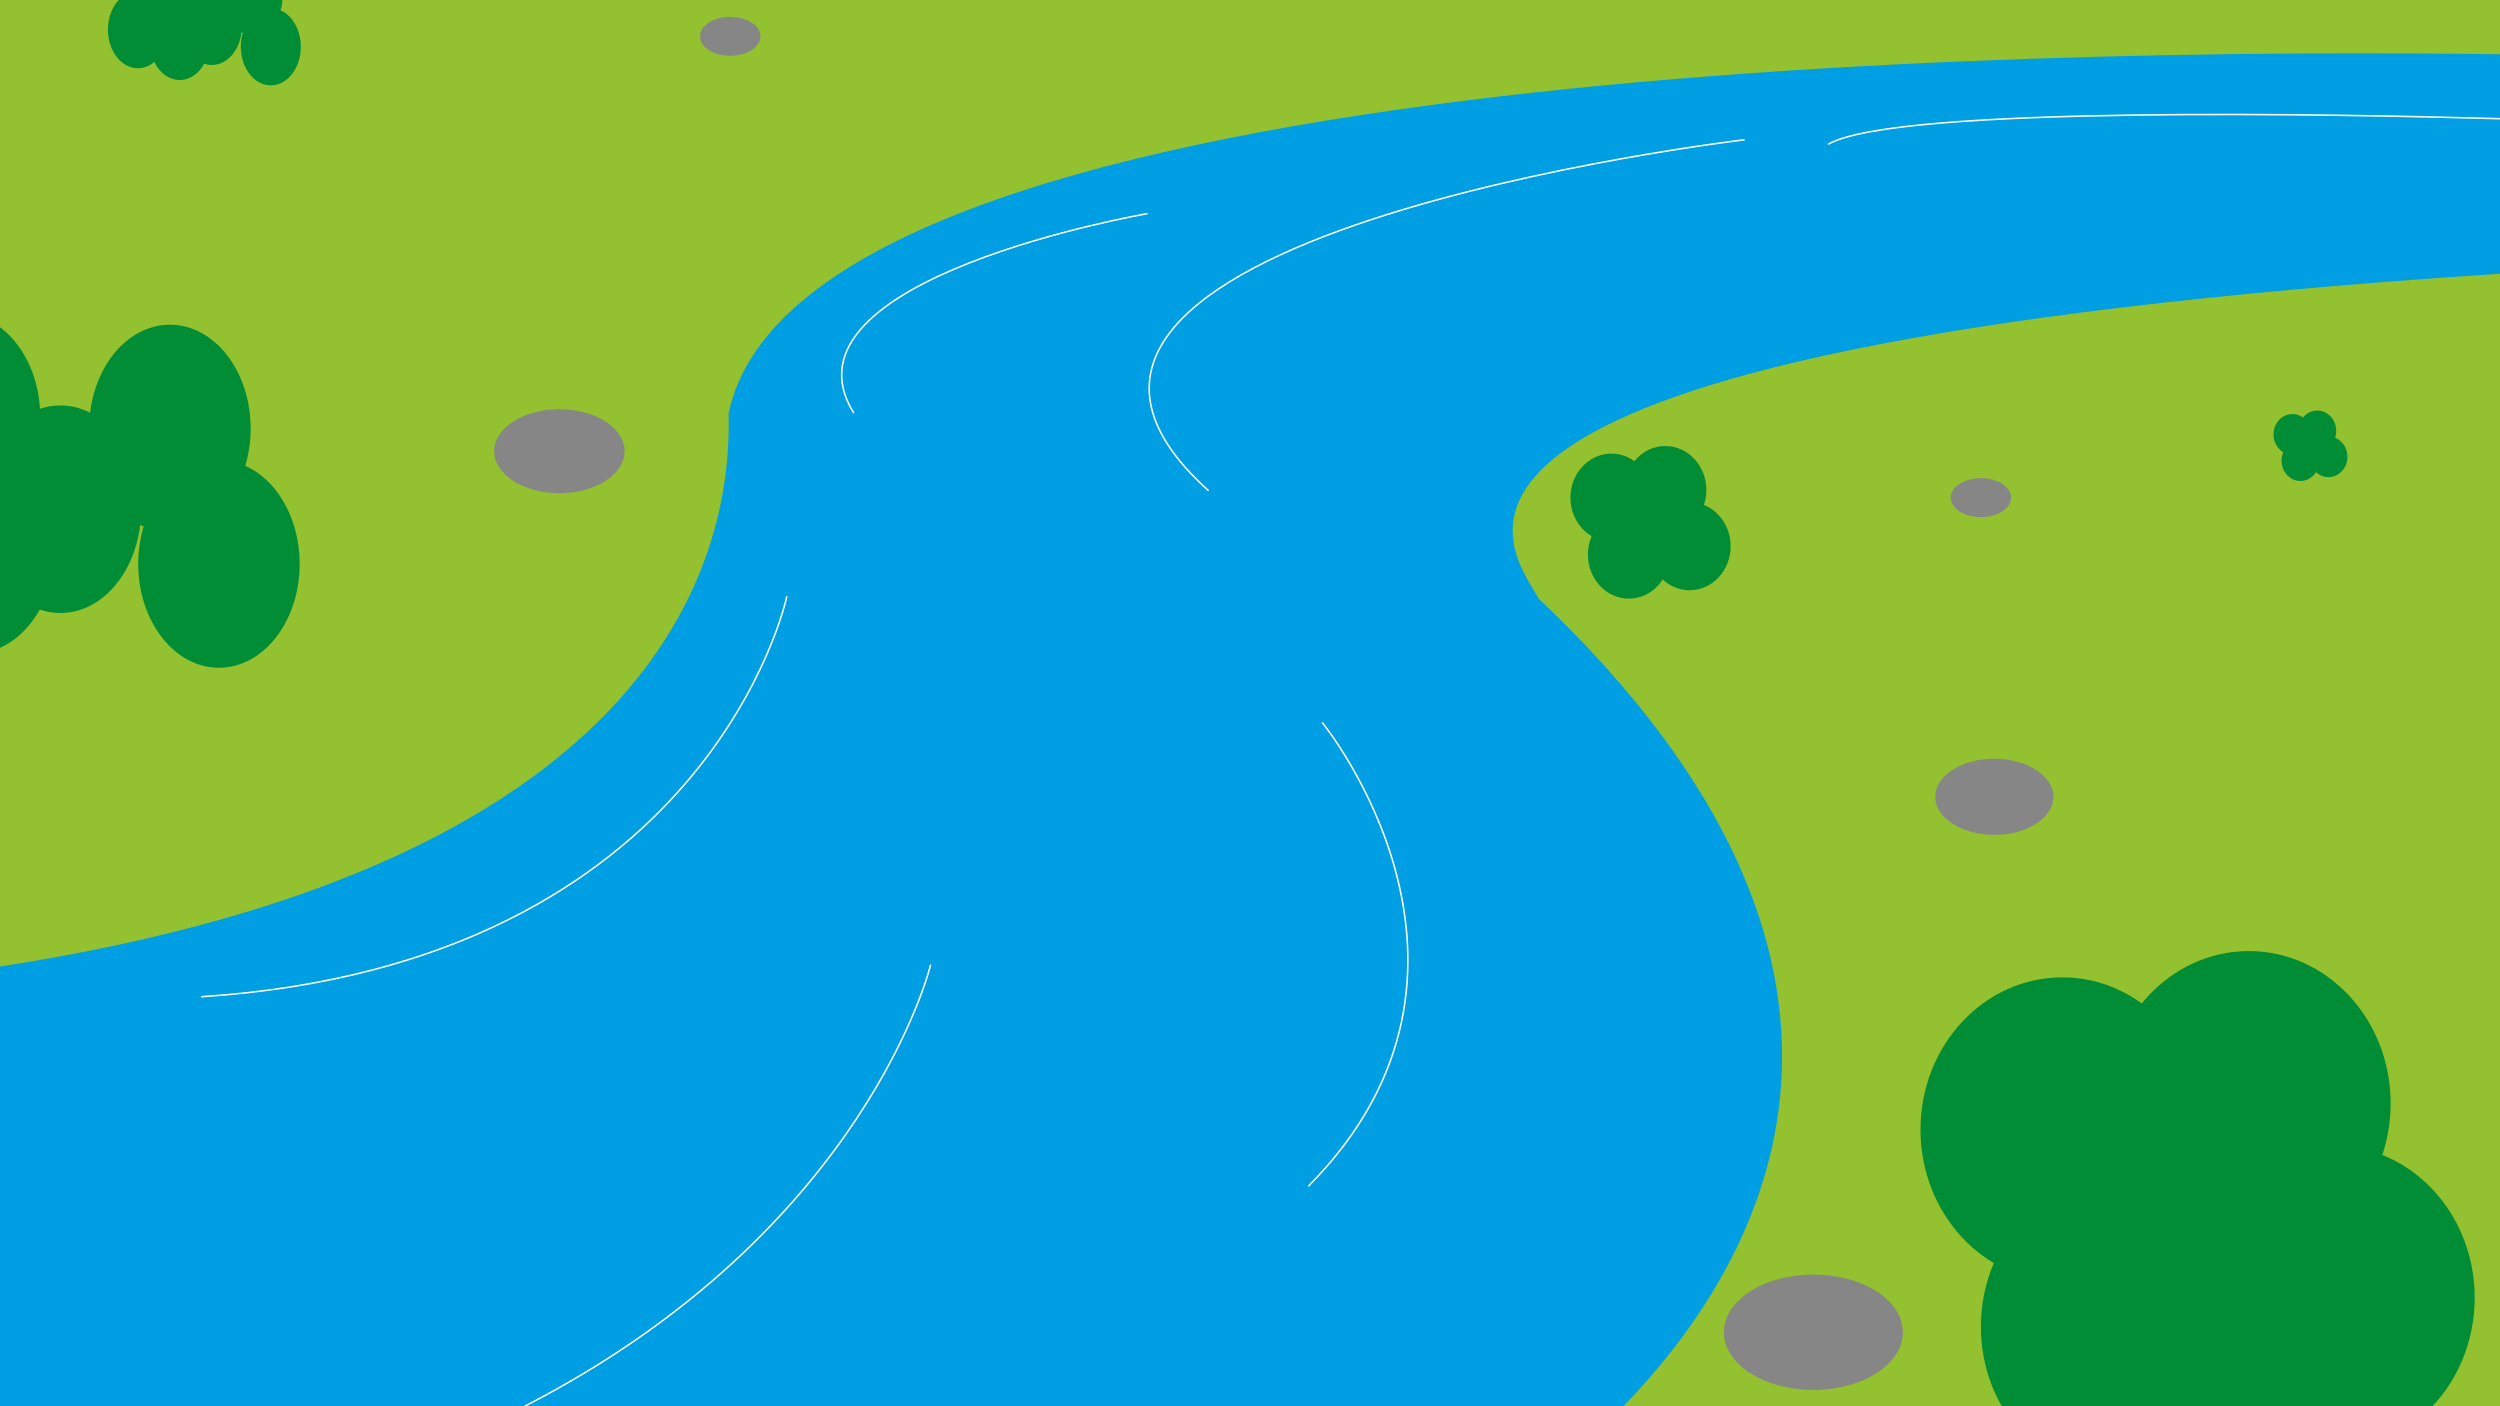 <?xml version="1.0" encoding="utf-8"?>
<!-- Generator: Adobe Illustrator 25.1.0, SVG Export Plug-In . SVG Version: 6.00 Build 0)  -->
<svg version="1.1" id="Calque_1" xmlns="http://www.w3.org/2000/svg" xmlns:xlink="http://www.w3.org/1999/xlink" x="0px" y="0px"
	 viewBox="0 0 1920 1080" style="enable-background:new 0 0 1920 1080;" xml:space="preserve">
<rect x="0" y="0" width="1920" height="1080" fill="#333333" stroke="none"/>
<style type="text/css">
	.st0{fill:#94C12F;}
	.st1{fill:#009EE2;}
	.st2{fill:#C99D66;}
	.st3{fill:#008D36;}
	.st4{fill:#868686;}
	.st5{fill:none;stroke:#FFFFFF;stroke-width:1.195;stroke-linecap:round;stroke-linejoin:round;stroke-miterlimit:10;}
	.st6{fill:none;}
</style>
<path class="st0" d="M1920,0v1080h-196.85c-0.95,1.68-1.95,3.34-2.99,4.96c-1.71-1.6-3.37-3.25-4.98-4.96H0V346.62
	c-1.38-0.61-2.78-1.16-4.2-1.63c1.3-2.36,2.7-4.63,4.2-6.79V0H1920z"/>
<path class="st1" d="M1920,41.67v168.55c-899.86,58.54-758.5,211.98-738.31,249.55c297.96,282.26,176.94,504.55,65.11,620.23H0
	V742.29c516.86-79.8,562.45-322.68,559.54-424.73C615.28,50.46,1552.13,36.69,1920,41.67z"/>
<path class="st2" d="M131.33-27.3L131.33-27.3z"/>
<g>
	<path class="st3" d="M128.97,22.76v0.14c-0.04,10.34-4.19,19.42-10.46,24.68c-3.62,3.05-7.95,4.81-12.59,4.81
		c-12.73,0-23.05-13.26-23.05-29.63c0-9.15,3.23-17.33,8.3-22.76h29.5c1.86,1.99,3.48,4.35,4.76,7
		C127.68,11.56,128.97,16.97,128.97,22.76z"/>
	<path class="st3" d="M156.47,0c-0.57,3.52-1.62,6.81-3.07,9.75c-3.07,6.27-7.93,10.95-13.65,12.88c-1.87,0.62-3.83,0.96-5.85,0.96
		c-1.69,0-3.34-0.24-4.93-0.69c-3.96-1.1-7.54-3.52-10.44-6.88c-3.6-4.14-6.17-9.71-7.19-16.02H156.47z"/>
	<ellipse class="st3" cx="138.02" cy="31.82" rx="23.05" ry="29.63"/>
	<path class="st3" d="M185.76,20.29c0,1.53-0.09,3.03-0.27,4.5c-1.68,14.23-11.24,25.13-22.78,25.13c-2.04,0-4-0.34-5.88-0.98h-0.01
		c-9.31-3.15-16.31-13.6-17.07-26.31c-0.06-0.77-0.08-1.55-0.08-2.34c0-6.38,1.57-12.29,4.24-17.12c0.61-1.12,1.29-2.18,2.02-3.17
		h33.57C183.38,5.3,185.76,12.44,185.76,20.29z"/>
	<path class="st3" d="M216.93,0c-0.2,2.77-0.69,5.43-1.45,7.92c-3.32,11.09-11.69,18.96-21.49,18.96c-2.63,0-5.16-0.57-7.51-1.62
		c-0.33-0.14-0.66-0.29-0.99-0.47C177.6,20.77,171.85,11.31,171.04,0H216.93z"/>
	<ellipse class="st3" cx="207.98" cy="35.93" rx="23.05" ry="29.63"/>
</g>
<g>
	<path class="st3" d="M30.89,320.22c0,15.63-3.5,30.2-9.55,42.5C16.01,373.6,8.67,382.7,0,389.17v-42.55
		c-1.38-0.61-2.78-1.16-4.2-1.63c1.3-2.36,2.7-4.63,4.2-6.79v-86.93c17.15,12.81,29.08,35.88,30.7,62.68
		C30.83,316.02,30.89,318.11,30.89,320.22z"/>
	<path class="st3" d="M41.96,422.06c0,17.17-4.22,33.07-11.41,46.08C23.09,481.66,12.44,492.06,0,497.51V346.62
		c7.97,3.49,15.21,9.02,21.34,16.1C34,377.31,41.96,398.49,41.96,422.06z"/>
	<path class="st3" d="M108.37,391.07c0,4.12-0.24,8.16-0.71,12.11c-4.54,38.27-30.24,67.59-61.28,67.59
		c-5.47,0-10.78-0.91-15.83-2.63C18.56,464.09,7.99,455.52,0,443.94v-97.32c-1.38-0.61-2.78-1.16-4.2-1.63
		c1.3-2.36,2.7-4.63,4.2-6.79c8.02-11.63,18.65-20.22,30.7-24.25c5.01-1.69,10.26-2.58,15.68-2.58c8.07,0,15.78,1.98,22.85,5.59
		C92.16,328.65,108.37,357.43,108.37,391.07z"/>
	<ellipse class="st3" cx="130.51" cy="329.08" rx="61.99" ry="79.7"/>
	<ellipse class="st3" cx="168.15" cy="433.13" rx="61.99" ry="79.7"/>
</g>
<g>
	<ellipse class="st3" cx="1583.87" cy="867.59" rx="108.93" ry="116.99"/>
	<ellipse class="st3" cx="1727.09" cy="847.42" rx="108.93" ry="116.99"/>
	<path class="st3" d="M1739.19,1018.88c0,22.4-5.86,43.33-16.04,61.12c-0.95,1.68-1.95,3.34-2.99,4.96
		c-1.71-1.6-3.37-3.25-4.98-4.96h-177.8c-10.18-17.79-16.04-38.72-16.04-61.12c0-17.43,3.55-33.98,9.92-48.84
		c17.23-40.23,55.08-68.16,99.01-68.16c0.13,0,0.27,0,0.4,0.01c18.93,0.06,36.72,5.33,52.21,14.53c6.76,4.01,13.09,8.77,18.87,14.18
		c10.13,9.47,18.62,20.93,24.93,33.8C1734.67,980.67,1739.19,999.21,1739.19,1018.88z"/>
	<path class="st3" d="M1900.56,996.69c0,32.61-12.42,62.1-32.46,83.31h-144.95c-0.95,1.68-1.95,3.34-2.99,4.96
		c-1.71-1.6-3.37-3.25-4.98-4.96c-20.05-21.21-32.47-50.7-32.47-83.31c0-13.9,2.25-27.23,6.4-39.59c3.16-9.46,7.43-18.35,12.64-26.5
		c19.62-30.74,52.56-50.91,89.89-50.91c13.36,0,26.15,2.58,37.97,7.31C1871.05,903.55,1900.56,946.42,1900.56,996.69z"/>
</g>
<g>
	<ellipse class="st3" cx="1237.58" cy="382.19" rx="31.49" ry="33.82"/>
	<ellipse class="st3" cx="1278.98" cy="376.36" rx="31.49" ry="33.82"/>
	<ellipse class="st3" cx="1250.99" cy="425.93" rx="31.49" ry="33.82"/>
	<ellipse class="st3" cx="1297.64" cy="419.51" rx="31.49" ry="33.82"/>
</g>
<g>
	<ellipse class="st3" cx="1760.58" cy="333.62" rx="14.53" ry="15.6"/>
	<ellipse class="st3" cx="1779.68" cy="330.93" rx="14.53" ry="15.6"/>
	<ellipse class="st3" cx="1766.77" cy="353.79" rx="14.53" ry="15.6"/>
	<ellipse class="st3" cx="1788.29" cy="350.84" rx="14.53" ry="15.6"/>
</g>
<ellipse class="st4" cx="1531.63" cy="611.93" rx="45.39" ry="29.25"/>
<ellipse class="st4" cx="1521.34" cy="382.19" rx="23.2" ry="14.95"/>
<ellipse class="st4" cx="560.83" cy="27.89" rx="23.2" ry="14.95"/>
<ellipse class="st4" cx="429.62" cy="346.53" rx="50.08" ry="32.27"/>
<ellipse class="st4" cx="1392.67" cy="1023.17" rx="68.76" ry="44.31"/>
<path class="st5" d="M1404.35,110.62c53.14-29.89,396.05-22.87,515.65-19.45"/>
<path class="st5" d="M1339.44,107.39c0,0-627.83,74.13-411.5,269.29"/>
<path class="st5" d="M880.93,164.12c0,0-288.95,49.92-225.41,152.8"/>
<path class="st5" d="M604.2,458.37c0,0-59,281.39-449.32,307.11"/>
<path class="st5" d="M1015.69,555.19c0,0,154.31,189.11-10.59,355.52"/>
<path class="st5" d="M402.97,1080c262.79-135.33,311.67-338.72,311.67-338.72"/>
<rect class="st6" width="1920" height="1080"/>
</svg>
